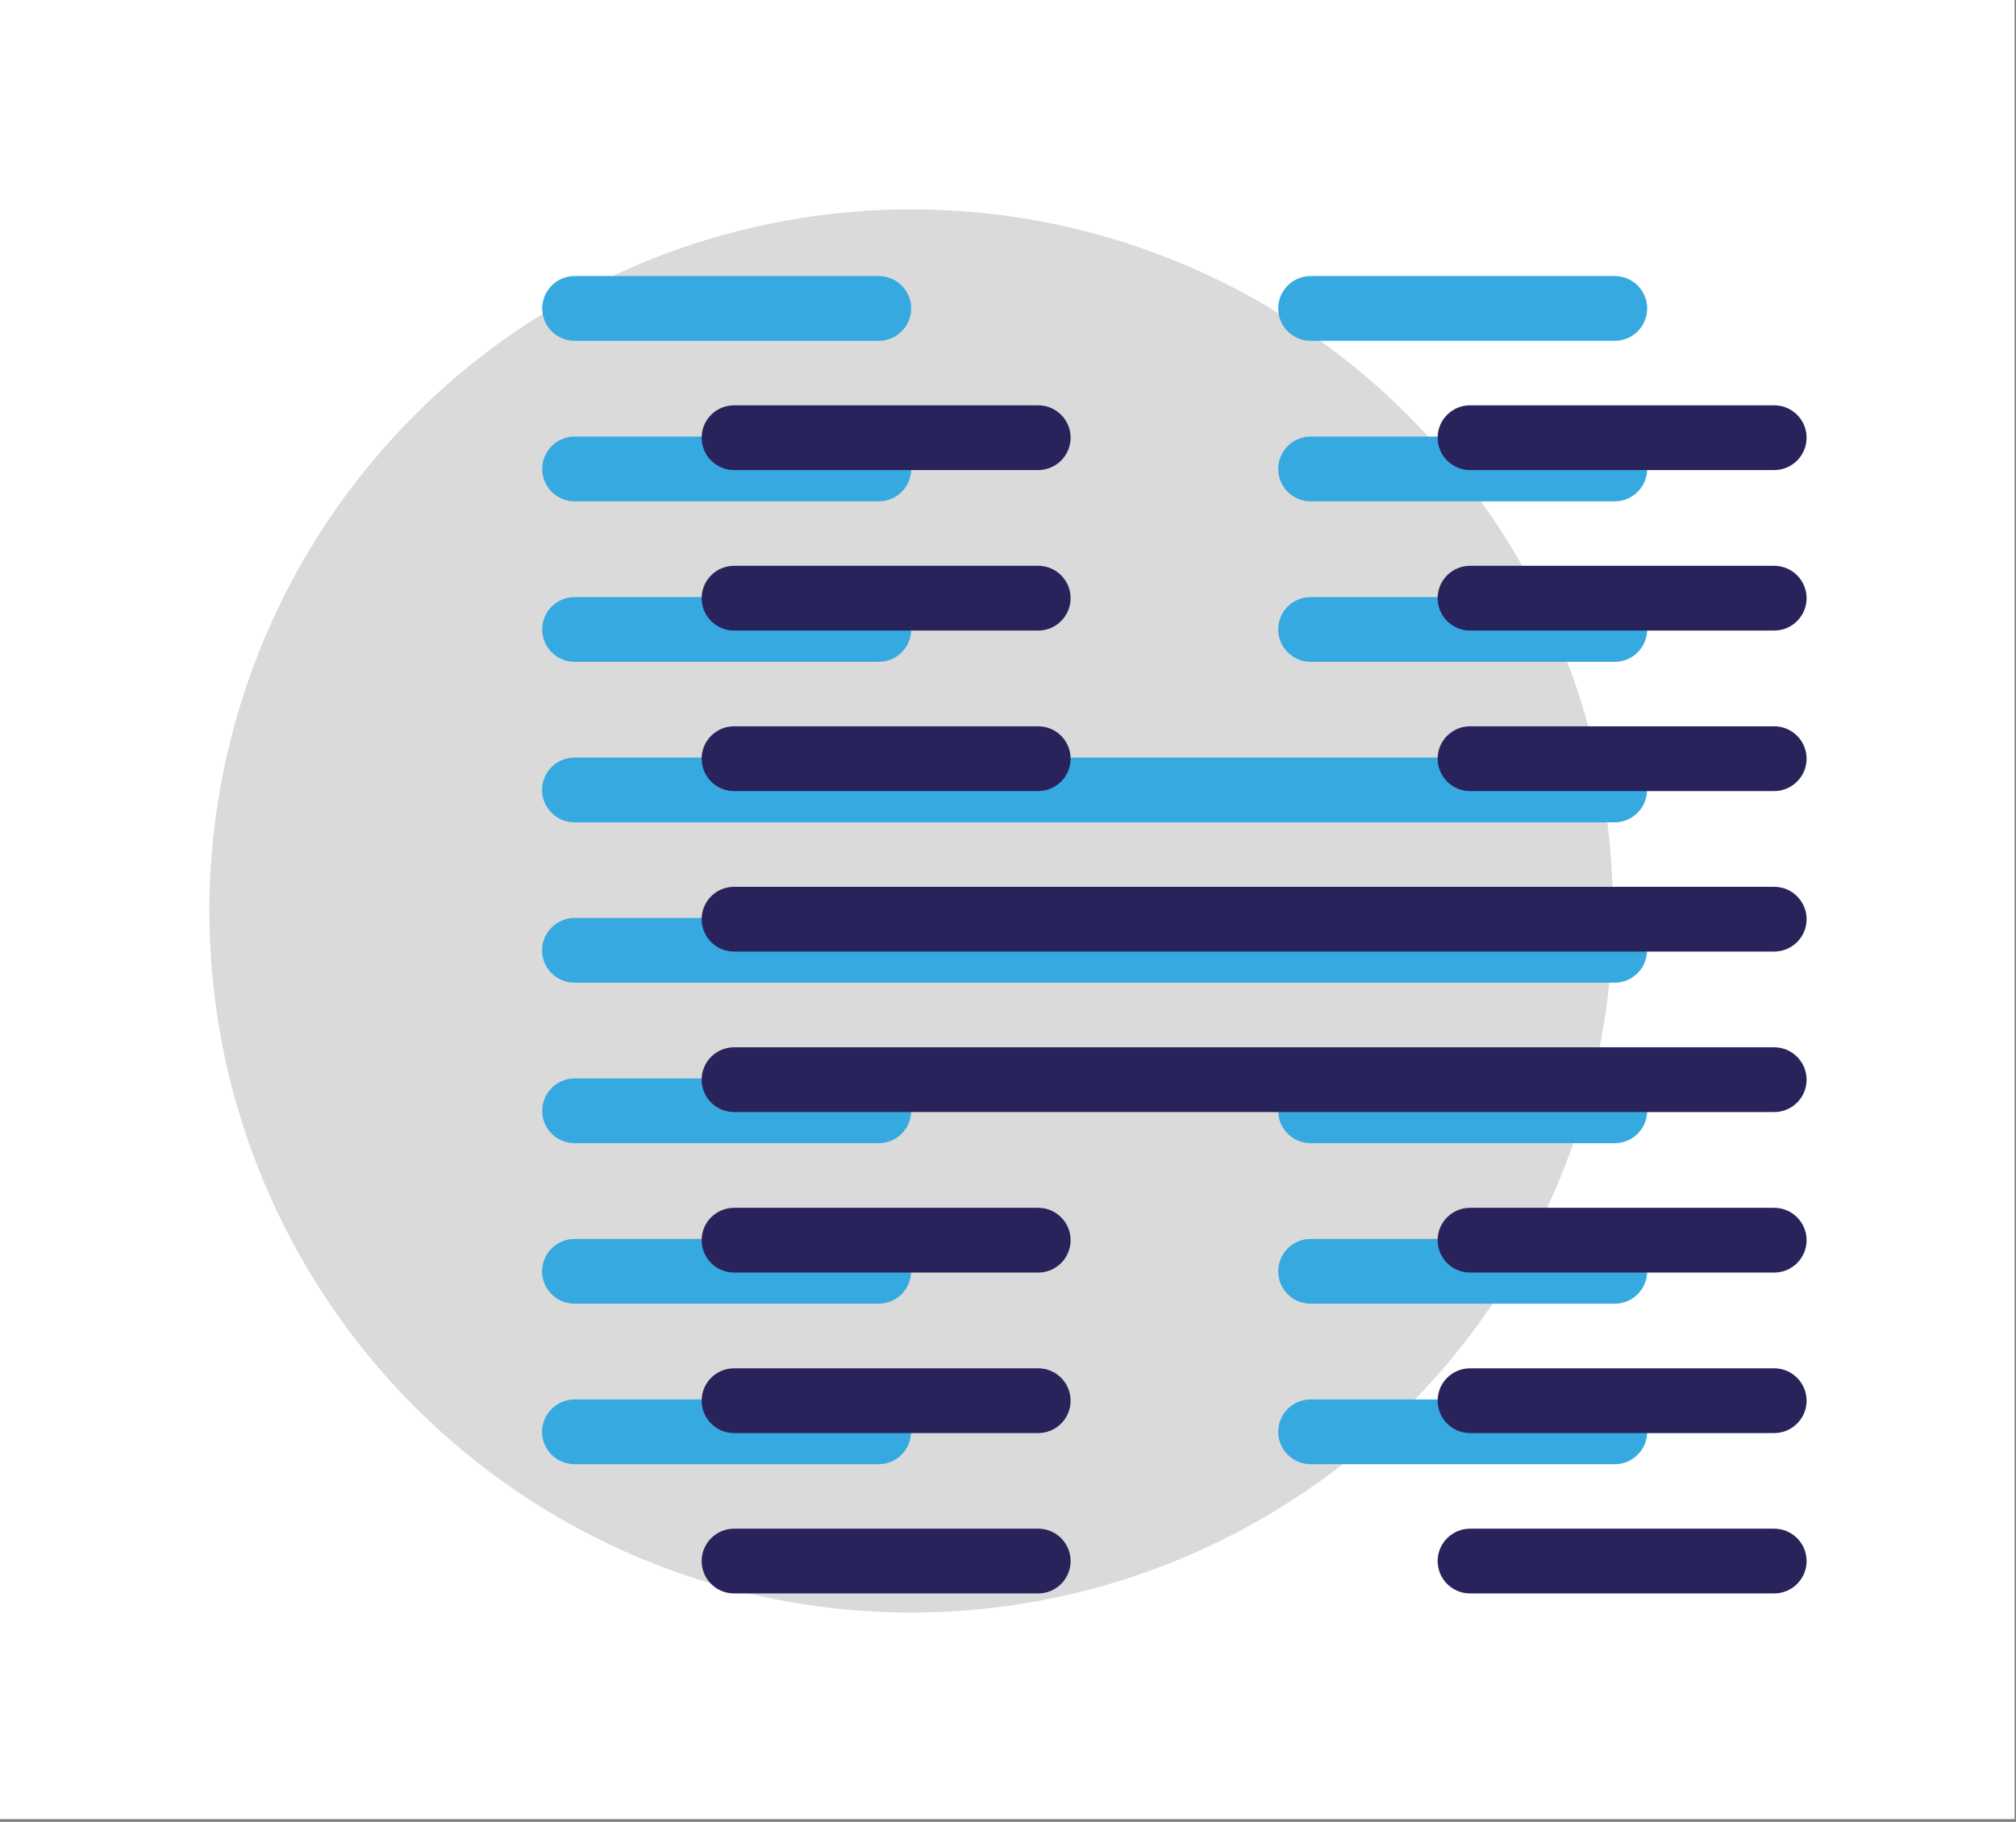 <?xml version="1.0" encoding="UTF-8" standalone="no"?>
<!-- Generator: Adobe Illustrator 20.1.0, SVG Export Plug-In . SVG Version: 6.00 Build 0)  -->

<svg
   xmlns:dc="http://purl.org/dc/elements/1.1/"
   xmlns:cc="http://creativecommons.org/ns#"
   xmlns:rdf="http://www.w3.org/1999/02/22-rdf-syntax-ns#"
   xmlns:svg="http://www.w3.org/2000/svg"
   xmlns="http://www.w3.org/2000/svg"
   xmlns:sodipodi="http://sodipodi.sourceforge.net/DTD/sodipodi-0.dtd"
   xmlns:inkscape="http://www.inkscape.org/namespaces/inkscape"
   version="1.1"
   id="Ebene_1"
   x="0px"
   y="0px"
   viewBox="0 0 144.41 130.54"
   xml:space="preserve"
   sodipodi:docname="HiGHmed-logo_dot.svg"
   width="144.41"
   height="130.54"
   inkscape:version="0.92.3 (2405546, 2018-03-11)"
   inkscape:export-filename="C:\Users\hhund\Downloads\HiGHmed-logo_dot.png"
   inkscape:export-xdpi="599.64191"
   inkscape:export-ydpi="599.64191"><rect x="0" y="0" width="144.41" height="130.54" fill="#808080" stroke="none"/><defs
   id="defs256" /><sodipodi:namedview
   pagecolor="#ffffff"
   bordercolor="#666666"
   borderopacity="1"
   objecttolerance="10"
   gridtolerance="10"
   guidetolerance="10"
   inkscape:pageopacity="0"
   inkscape:pageshadow="2"
   inkscape:window-width="2560"
   inkscape:window-height="1357"
   id="namedview254"
   showgrid="false"
   fit-margin-top="0"
   fit-margin-left="0"
   fit-margin-right="0"
   fit-margin-bottom="0"
   inkscape:zoom="5.2248771"
   inkscape:cx="63.637022"
   inkscape:cy="50.275002"
   inkscape:window-x="2551"
   inkscape:window-y="-9"
   inkscape:window-maximized="1"
   inkscape:current-layer="Ebene_1" />
<style
   type="text/css"
   id="style135">
	.st0{fill:#DADADA;}
	.st1{fill:#36A9E1;}
	.st2{fill:#29235C;}
</style>


<rect
   id="rect3996"
   width="144.31"
   height="130.338"
   x="0"
   y="0"
   style="fill:#ffffff;stroke-width:0.923" /><g
   id="g3994"
   transform="translate(15,-15)"><circle
     style="fill:#dadada"
     id="circle137"
     r="50.27"
     cy="80.27"
     cx="50.27"
     class="st0" /><g
     transform="translate(0,30)"
     id="g167">
	<path
   style="fill:#36a9e1"
   inkscape:connector-curvature="0"
   id="path139"
   d="m 23.83,41.6 c 0,1.28 1.04,2.32 2.32,2.32 h 74.51 c 1.28,0 2.32,-1.04 2.32,-2.32 0,-1.28 -1.04,-2.32 -2.32,-2.32 h -74.5 c -1.28,-0.01 -2.33,1.04 -2.33,2.32 z"
   class="st1" />
	<path
   style="fill:#36a9e1"
   inkscape:connector-curvature="0"
   id="path141"
   d="m 23.83,53.09 c 0,1.28 1.04,2.32 2.32,2.32 h 74.51 c 1.28,0 2.32,-1.04 2.32,-2.32 0,-1.28 -1.04,-2.32 -2.32,-2.32 h -74.5 c -1.28,0 -2.33,1.05 -2.33,2.32 z"
   class="st1" />
	<path
   style="fill:#36a9e1"
   inkscape:connector-curvature="0"
   id="path143"
   d="m 76.56,30.1 c 0,1.28 1.04,2.32 2.32,2.32 h 21.79 c 1.28,0 2.32,-1.04 2.32,-2.32 0,-1.28 -1.04,-2.32 -2.32,-2.32 H 78.88 c -1.28,0 -2.32,1.04 -2.32,2.32 z"
   class="st1" />
	<path
   style="fill:#36a9e1"
   inkscape:connector-curvature="0"
   id="path145"
   d="M 100.67,16.28 H 78.88 c -1.28,0 -2.32,1.04 -2.32,2.32 0,1.28 1.04,2.32 2.32,2.32 h 21.79 c 1.28,0 2.32,-1.04 2.32,-2.32 0,-1.28 -1.04,-2.32 -2.32,-2.32 z"
   class="st1" />
	<path
   style="fill:#36a9e1"
   inkscape:connector-curvature="0"
   id="path147"
   d="m 102.99,7.1 c 0,-1.28 -1.04,-2.32 -2.32,-2.32 H 78.88 c -1.28,0 -2.32,1.04 -2.32,2.32 0,1.28 1.04,2.32 2.32,2.32 h 21.79 c 1.28,0 2.32,-1.04 2.32,-2.32 z"
   class="st1" />
	<path
   style="fill:#36a9e1"
   inkscape:connector-curvature="0"
   id="path149"
   d="m 76.56,87.59 c 0,1.28 1.04,2.32 2.32,2.32 h 21.79 c 1.28,0 2.32,-1.04 2.32,-2.32 0,-1.28 -1.04,-2.32 -2.32,-2.32 H 78.88 c -1.28,0 -2.32,1.04 -2.32,2.32 z"
   class="st1" />
	<path
   style="fill:#36a9e1"
   inkscape:connector-curvature="0"
   id="path151"
   d="m 76.56,76.09 c 0,1.28 1.04,2.32 2.32,2.32 h 21.79 c 1.28,0 2.32,-1.04 2.32,-2.32 0,-1.28 -1.04,-2.32 -2.32,-2.32 H 78.88 c -1.28,0 -2.32,1.04 -2.32,2.32 z"
   class="st1" />
	<path
   style="fill:#36a9e1"
   inkscape:connector-curvature="0"
   id="path153"
   d="m 76.56,64.59 c 0,1.28 1.04,2.32 2.32,2.32 h 21.79 c 1.28,0 2.32,-1.04 2.32,-2.32 0,-1.28 -1.04,-2.32 -2.32,-2.32 H 78.88 c -1.28,0 -2.32,1.04 -2.32,2.32 z"
   class="st1" />
	<path
   style="fill:#36a9e1"
   inkscape:connector-curvature="0"
   id="path155"
   d="m 50.27,30.1 c 0,-1.28 -1.04,-2.32 -2.32,-2.32 H 26.16 c -1.28,0 -2.32,1.04 -2.32,2.32 0,1.28 1.04,2.32 2.32,2.32 h 21.79 c 1.28,0 2.32,-1.04 2.32,-2.32 z"
   class="st1" />
	<path
   style="fill:#36a9e1"
   inkscape:connector-curvature="0"
   id="path157"
   d="m 50.27,18.6 c 0,-1.28 -1.04,-2.32 -2.32,-2.32 H 26.16 c -1.28,0 -2.32,1.04 -2.32,2.32 0,1.28 1.04,2.32 2.32,2.32 h 21.79 c 1.28,0 2.32,-1.04 2.32,-2.32 z"
   class="st1" />
	<path
   style="fill:#36a9e1"
   inkscape:connector-curvature="0"
   id="path159"
   d="m 47.95,9.42 c 1.28,0 2.32,-1.04 2.32,-2.32 0,-1.28 -1.04,-2.32 -2.32,-2.32 H 26.16 c -1.28,0 -2.32,1.04 -2.32,2.32 0,1.28 1.04,2.32 2.32,2.32 z"
   class="st1" />
	<path
   style="fill:#36a9e1"
   inkscape:connector-curvature="0"
   id="path161"
   d="m 23.83,87.59 c 0,1.28 1.04,2.32 2.32,2.32 h 21.79 c 1.28,0 2.32,-1.04 2.32,-2.32 0,-1.28 -1.04,-2.32 -2.32,-2.32 H 26.16 c -1.28,0 -2.33,1.04 -2.33,2.32 z"
   class="st1" />
	<path
   style="fill:#36a9e1"
   inkscape:connector-curvature="0"
   id="path163"
   d="m 23.83,76.09 c 0,1.28 1.04,2.32 2.32,2.32 h 21.79 c 1.28,0 2.32,-1.04 2.32,-2.32 0,-1.28 -1.04,-2.32 -2.32,-2.32 H 26.16 c -1.28,0 -2.33,1.04 -2.33,2.32 z"
   class="st1" />
	<path
   style="fill:#36a9e1"
   inkscape:connector-curvature="0"
   id="path165"
   d="m 26.16,66.91 h 21.79 c 1.28,0 2.32,-1.04 2.32,-2.32 0,-1.28 -1.04,-2.32 -2.32,-2.32 H 26.16 c -1.28,0 -2.32,1.04 -2.32,2.32 -0.01,1.28 1.04,2.32 2.32,2.32 z"
   class="st1" />
</g><g
     transform="translate(0,30)"
     id="g197">
	<path
   style="fill:#29235c"
   inkscape:connector-curvature="0"
   id="path169"
   d="m 35.26,50.86 c 0,1.28 1.04,2.32 2.32,2.32 h 74.51 c 1.28,0 2.32,-1.04 2.32,-2.32 0,-1.28 -1.04,-2.32 -2.32,-2.32 H 37.58 c -1.28,0 -2.32,1.04 -2.32,2.32 z"
   class="st2" />
	<path
   style="fill:#29235c"
   inkscape:connector-curvature="0"
   id="path171"
   d="m 35.26,62.36 c 0,1.28 1.04,2.32 2.32,2.32 h 74.51 c 1.28,0 2.32,-1.04 2.32,-2.32 0,-1.28 -1.04,-2.32 -2.32,-2.32 H 37.58 c -1.28,0 -2.32,1.04 -2.32,2.32 z"
   class="st2" />
	<path
   style="fill:#29235c"
   inkscape:connector-curvature="0"
   id="path173"
   d="m 87.98,39.36 c 0,1.28 1.04,2.32 2.32,2.32 h 21.79 c 1.28,0 2.32,-1.04 2.32,-2.32 0,-1.28 -1.04,-2.32 -2.32,-2.32 H 90.3 c -1.28,0 -2.32,1.04 -2.32,2.32 z"
   class="st2" />
	<path
   style="fill:#29235c"
   inkscape:connector-curvature="0"
   id="path175"
   d="M 112.09,25.54 H 90.3 c -1.28,0 -2.32,1.04 -2.32,2.32 0,1.28 1.04,2.32 2.32,2.32 h 21.79 c 1.28,0 2.32,-1.04 2.32,-2.32 0,-1.28 -1.04,-2.32 -2.32,-2.32 z"
   class="st2" />
	<path
   style="fill:#29235c"
   inkscape:connector-curvature="0"
   id="path177"
   d="m 114.41,16.36 c 0,-1.28 -1.04,-2.32 -2.32,-2.32 H 90.3 c -1.28,0 -2.32,1.04 -2.32,2.32 0,1.28 1.04,2.32 2.32,2.32 h 21.79 c 1.28,0 2.32,-1.04 2.32,-2.32 z"
   class="st2" />
	<path
   style="fill:#29235c"
   inkscape:connector-curvature="0"
   id="path179"
   d="m 87.98,96.85 c 0,1.28 1.04,2.32 2.32,2.32 h 21.79 c 1.28,0 2.32,-1.04 2.32,-2.32 0,-1.28 -1.04,-2.32 -2.32,-2.32 H 90.3 c -1.28,0 -2.32,1.05 -2.32,2.32 z"
   class="st2" />
	<path
   style="fill:#29235c"
   inkscape:connector-curvature="0"
   id="path181"
   d="m 87.98,85.36 c 0,1.28 1.04,2.32 2.32,2.32 h 21.79 c 1.28,0 2.32,-1.04 2.32,-2.32 0,-1.28 -1.04,-2.32 -2.32,-2.32 H 90.3 c -1.28,0 -2.32,1.04 -2.32,2.32 z"
   class="st2" />
	<path
   style="fill:#29235c"
   inkscape:connector-curvature="0"
   id="path183"
   d="m 87.98,73.86 c 0,1.28 1.04,2.32 2.32,2.32 h 21.79 c 1.28,0 2.32,-1.04 2.32,-2.32 0,-1.28 -1.04,-2.32 -2.32,-2.32 H 90.3 c -1.28,0 -2.32,1.04 -2.32,2.32 z"
   class="st2" />
	<path
   style="fill:#29235c"
   inkscape:connector-curvature="0"
   id="path185"
   d="m 61.69,39.36 c 0,-1.28 -1.04,-2.32 -2.32,-2.32 H 37.58 c -1.28,0 -2.32,1.04 -2.32,2.32 0,1.28 1.04,2.32 2.32,2.32 h 21.79 c 1.28,0 2.32,-1.04 2.32,-2.32 z"
   class="st2" />
	<path
   style="fill:#29235c"
   inkscape:connector-curvature="0"
   id="path187"
   d="m 61.69,27.86 c 0,-1.28 -1.04,-2.32 -2.32,-2.32 H 37.58 c -1.28,0 -2.32,1.04 -2.32,2.32 0,1.28 1.04,2.32 2.32,2.32 h 21.79 c 1.28,0 2.32,-1.04 2.32,-2.32 z"
   class="st2" />
	<path
   style="fill:#29235c"
   inkscape:connector-curvature="0"
   id="path189"
   d="m 59.37,18.68 c 1.28,0 2.32,-1.04 2.32,-2.32 0,-1.28 -1.04,-2.32 -2.32,-2.32 H 37.58 c -1.28,0 -2.32,1.04 -2.32,2.32 0,1.28 1.04,2.32 2.32,2.32 z"
   class="st2" />
	<path
   style="fill:#29235c"
   inkscape:connector-curvature="0"
   id="path191"
   d="m 35.26,96.85 c 0,1.28 1.04,2.32 2.32,2.32 h 21.79 c 1.28,0 2.32,-1.04 2.32,-2.32 0,-1.28 -1.04,-2.32 -2.32,-2.32 H 37.58 c -1.28,0 -2.32,1.05 -2.32,2.32 z"
   class="st2" />
	<path
   style="fill:#29235c"
   inkscape:connector-curvature="0"
   id="path193"
   d="m 35.26,85.36 c 0,1.28 1.04,2.32 2.32,2.32 h 21.79 c 1.28,0 2.32,-1.04 2.32,-2.32 0,-1.28 -1.04,-2.32 -2.32,-2.32 H 37.58 c -1.28,0 -2.32,1.04 -2.32,2.32 z"
   class="st2" />
	<path
   style="fill:#29235c"
   inkscape:connector-curvature="0"
   id="path195"
   d="m 37.58,76.18 h 21.79 c 1.28,0 2.32,-1.04 2.32,-2.32 0,-1.28 -1.04,-2.32 -2.32,-2.32 H 37.58 c -1.28,0 -2.32,1.04 -2.32,2.32 0,1.28 1.04,2.32 2.32,2.32 z"
   class="st2" />
</g></g>


</svg>